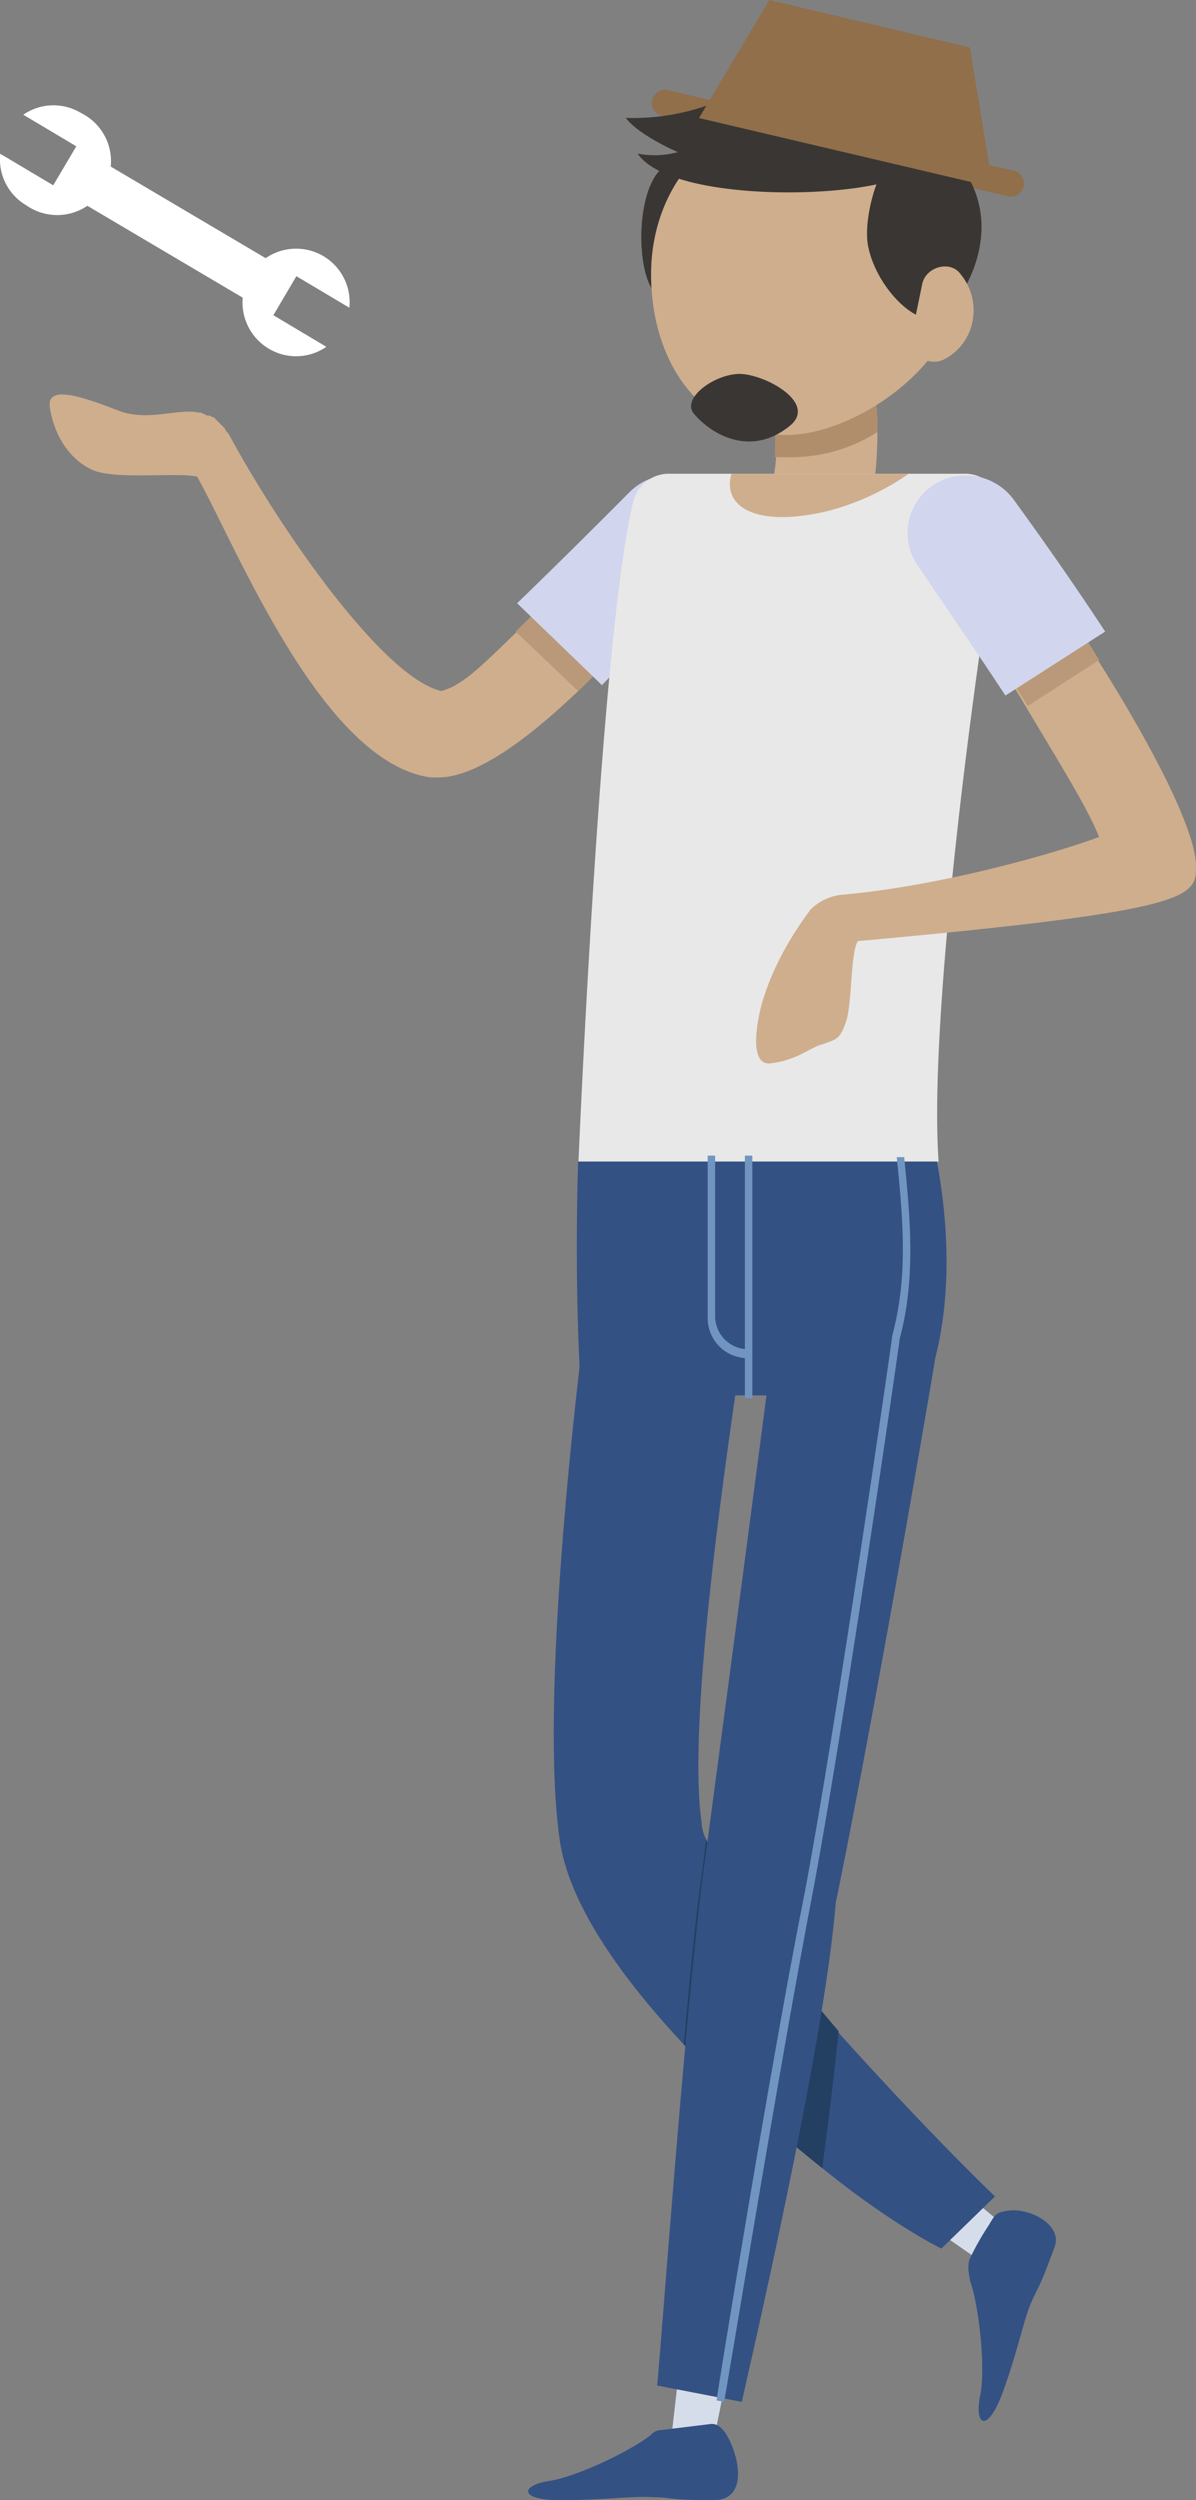 <svg id="Layer_1" data-name="Layer 1" xmlns="http://www.w3.org/2000/svg" viewBox="0 0 288.93 603.9"><rect x="0" y="0" width="288.93" height="603.9" fill="#808080" stroke="none"/><defs><style>.cls-1{fill:#906f4a;}.cls-2{fill:#d6ddea;}.cls-3{fill:#345184;}.cls-4{fill:#cfae8d;}.cls-5{fill:#3a3633;}.cls-6{fill:#b99979;}.cls-7{fill:#d1d5ed;}.cls-8{fill:#e8e8e8;}.cls-9{fill:#234063;}.cls-10{fill:#b18e6b;}.cls-11{fill:#7095c1;}.cls-12{fill:#fff;}</style></defs><title>man</title><path id="Path_1444" data-name="Path 1444" class="cls-1" d="M289.29,499.39a3,3,0,0,1-.58-2.65,3.16,3.16,0,0,1,3.78-2.38l83.65,19.48a3.16,3.16,0,0,1-1.4,6.16l-83.66-19.48A2.85,2.85,0,0,1,289.29,499.39Z" transform="translate(-131.14 -472.57)"/><g id="Group_2875" data-name="Group 2875"><g id="Group_2873" data-name="Group 2873"><path id="Path_3241" data-name="Path 3241" class="cls-2" d="M303.18,1063.89l6.11-30.21-12.58-1.8-3.6,31.29Z" transform="translate(-131.14 -472.57)"/><path id="Path_3242" data-name="Path 3242" class="cls-3" d="M290.59,1059.57a3.18,3.18,0,0,0-2.16,1.08c-4.31,3.6-17.62,10.07-24.45,11.15-7.2,1.08-7.56,4.68,2.51,4.68,10.43,0,18-1.08,22.3-.72,4.68,0,3.24.72,14.75.72,8.63,0,6.11-11.15,2.88-16.19-1.08-1.44-2.16-2.52-4-2.16Z" transform="translate(-131.14 -472.57)"/></g><g id="Group_2874" data-name="Group 2874"><path id="Path_3243" data-name="Path 3243" class="cls-2" d="M374.75,1011,351,991.24l-7.55,10.43,25.89,18Z" transform="translate(-131.14 -472.57)"/><path id="Path_3244" data-name="Path 3244" class="cls-3" d="M365.39,1018.22c-.71,1.8,0,5,.36,6.11,1.8,5.39,3.6,20.14,2.16,27-1.44,7.2,1.8,9,5.4-.72s5-17.26,6.83-21.58,1.8-2.87,5.75-13.66c2.16-5.4-6.47-10.07-12.22-8.64-1.8.36-2.16.72-3.6,3.24A65.44,65.44,0,0,0,365.39,1018.22Z" transform="translate(-131.14 -472.57)"/></g><path id="Path_3245" data-name="Path 3245" class="cls-4" d="M298.14,593.83a9.94,9.94,0,0,0-14,1l-.36.43a381.12,381.12,0,0,1-27.69,29.85c-8.27,7.91-12.95,12.94-18.34,14.38-14-3.23-38.84-38.84-51.43-62.22l-.36-.36c-.36-.36-.36-.72-.72-1.08l-.72-.71-.72-.72-.72-.73c-.36-.36-.36-.36-.72-.36a1.33,1.33,0,0,0-1.08-.36,1.16,1.16,0,0,1-.71-.36c-.36,0-.72-.36-1.08-.36h-.36c-4.68-1.08-12.23,2.16-19.06-.36-7.56-2.87-17.63-6.82-16.91-1.07,1.08,7.55,5.4,13.31,10.79,15.47,5.76,2.15,20.14.36,24.82,1.43C188.45,605,209,656.77,235.2,660.36H237c7.91,0,19.06-6.83,33.81-20.86a369.54,369.54,0,0,0,28.41-30.93C302.82,603.9,302.46,597.42,298.14,593.83Z" transform="translate(-131.14 -472.57)"/><path id="Path_3246" data-name="Path 3246" class="cls-5" d="M299.58,512.91c-13.67-7.55-15.83,19.42-11.51,28.41,4.68,9.35,18.7,17.62,22.66,10.07C315.76,541.32,317.93,523,299.58,512.91Z" transform="translate(-131.14 -472.57)"/><path id="Path_3247" data-name="Path 3247" class="cls-6" d="M299.22,608.57a371.26,371.26,0,0,1-28.41,30.93L255.7,625.12a386.83,386.83,0,0,0,27.69-29.85,10.25,10.25,0,0,1,14.39-1.44C302.46,597.42,302.82,603.9,299.22,608.57Z" transform="translate(-131.14 -472.57)"/><path id="Path_3248" data-name="Path 3248" class="cls-7" d="M303.18,611.81c-8.64,8.27-18,17.26-26.62,26.26l-20.5-19.79c10.79-10.43,20.5-20.14,27.33-27a14.23,14.23,0,0,1,20.11.32l0,0C308.93,597.07,308.57,606.42,303.18,611.81Z" transform="translate(-131.14 -472.57)"/><path id="Path_3249" data-name="Path 3249" class="cls-4" d="M343.1,576.93c0,9-1.08,20.5-6.12,28.77-6.11,10.07-7.55,11.87-7.55,12.23A11.74,11.74,0,0,1,319,623.68a12.32,12.32,0,0,1-10.43-18.35s1.08-1.8,7.91-12.59c1.08-1.8,1.8-5.39,2.16-9.71a81,81,0,0,0-.72-16.17c-1.08-6.48,3.6-13,10.07-13.67,6.47-1.08,12.94,3.6,13.66,10.07C342.38,565.06,343.1,570.45,343.1,576.93Z" transform="translate(-131.14 -472.57)"/><path id="Path_3250" data-name="Path 3250" class="cls-8" d="M373,597.07c-6.12,34.52-17.63,121.2-15.11,156.08h-87s5.39-128.39,13.3-159.68a8.85,8.85,0,0,1,8.28-6.47H364a8.79,8.79,0,0,1,9.08,8.49A10.54,10.54,0,0,1,373,597.07Z" transform="translate(-131.14 -472.57)"/><path id="Path_3251" data-name="Path 3251" class="cls-3" d="M353.89,809.62s10.43-19.42,3.6-56.47H270.81s-1.08,28.06.72,56.47Z" transform="translate(-131.14 -472.57)"/><path id="Path_3252" data-name="Path 3252" class="cls-3" d="M371.51,1003.11l-12.95,12.59c-6.47-3.24-17.26-10.07-28.77-19.42a417.14,417.14,0,0,1-33.45-29.86C281.24,950.24,269,933,266.49,917.87c-5.39-34.52,4.68-115.45,5.76-124.44,1.43-9.35,11.14-14,20.5-12.59S311.45,791.27,310,801c-3.24,22.66-12.95,87-9.35,111.86a9.26,9.26,0,0,0,1.08,3.95c3.95,11.51,16.9,29.13,32,46.76C346.33,977.57,360,992,371.51,1003.11Z" transform="translate(-131.14 -472.57)"/><path id="Path_3253" data-name="Path 3253" class="cls-9" d="M333.74,963.19c-1.08,10.79-2.52,22.3-3.95,33.09a419,419,0,0,1-33.45-29.85c1.44-16.19,2.88-31.29,4.32-41l1.08-8.64C305.69,927.94,318.64,945.57,333.74,963.19Z" transform="translate(-131.14 -472.57)"/><path id="Path_3254" data-name="Path 3254" class="cls-3" d="M289.87,1048.78c.36-1.07,6.83-91.35,11.15-123.71,6.83-51.07,17.62-132.71,17.62-133.79,1.44-9.35,15.47-14.75,24.82-13.31a17.06,17.06,0,0,1,14.12,19.57c0,.19-.06.38-.1.57,0,.72-14,83.08-24.45,134.15-2.88,36-21.94,116.52-22.66,120.48" transform="translate(-131.14 -472.57)"/><path id="Path_3255" data-name="Path 3255" class="cls-10" d="M343.1,576.93A38.65,38.65,0,0,1,321.88,583h-3.6a81,81,0,0,0-.72-16.18c-1.08-6.48,3.6-13,10.07-13.67,6.47-1.08,12.95,3.6,13.67,10.07C342.38,565.06,343.1,570.45,343.1,576.93Z" transform="translate(-131.14 -472.57)"/><path id="Path_3256" data-name="Path 3256" class="cls-4" d="M288.43,538.8c0,21.22,11.87,38.84,32.73,38.84,16.54,0,42.44-17.26,42.44-38.84A38.92,38.92,0,0,0,324.75,500C303.53,500,288.43,517.22,288.43,538.8Z" transform="translate(-131.14 -472.57)"/><path id="Path_3257" data-name="Path 3257" class="cls-4" d="M420.06,682.3c.36-8.63-10.79-29.85-23.74-50.35-7.91-13-16.18-25.89-23-36a10.43,10.43,0,0,0-14.39-2.88A10.78,10.78,0,0,0,356,607.49c7.56,11.51,15.83,23.74,22.66,35.25,9,15.11,15.11,24.82,18,32-10.79,4-38.12,11.87-62.58,14a12.5,12.5,0,0,0-7.19,3.6h0c-.72,1.07-7.55,9.71-11.15,20.86-1.8,5.39-3.95,17.26,1.8,16.18,5.76-.72,8.63-3.24,11.51-4.32,4.32-1.44,5-1.44,6.48-5.75s1.07-16.9,2.87-19.42C417.18,692.73,420.06,689.49,420.06,682.3Z" transform="translate(-131.14 -472.57)"/><path id="Path_3258" data-name="Path 3258" class="cls-11" d="M306.05,1052.74l-1.8-.36c0-.72,13.31-82.72,21.22-122.28C333,890.54,346.69,796,346.69,795.23c3.6-13.67,2.88-25.89,1.08-43.16h1.8c1.44,14.39,2.88,29.13-1.08,43.88,0,.72-13.66,95.31-21.22,134.87C319.72,970,306.41,1051.66,306.05,1052.74Z" transform="translate(-131.14 -472.57)"/><path id="Path_3259" data-name="Path 3259" class="cls-5" d="M358.92,507.87c-11.51-10.43-20.14,15.11-18,24.46,2.16,10.43,13.67,21.94,19.42,15.47C367.55,539.16,374.39,521.9,358.92,507.87Z" transform="translate(-131.14 -472.57)"/><path id="Path_3260" data-name="Path 3260" class="cls-5" d="M321.88,575.49c7.19-5.75-6.84-13-12.59-12.59-6.11.36-13.67,6.12-10.43,9.71C303.18,577.64,312.53,583,321.88,575.49Z" transform="translate(-131.14 -472.57)"/><path id="Path_3261" data-name="Path 3261" class="cls-5" d="M351.37,514c-9.35,6.83-57.9,7.91-66.18-4.32a21.81,21.81,0,0,0,9.71-.36s-9.35-4-12.58-8.27a54.43,54.43,0,0,0,22.3-4c10.78-4.67,32.72-10.79,46.75,1.44C365.39,511.11,351.37,514,351.37,514Z" transform="translate(-131.14 -472.57)"/><path id="Path_3262" data-name="Path 3262" class="cls-4" d="M366.12,550a13.11,13.11,0,0,1-6.84,9.35,5.49,5.49,0,0,1-7.91-5.75l2.52-12.23c.72-4.32,6.83-6.11,9.35-2.52A13.65,13.65,0,0,1,366.12,550Z" transform="translate(-131.14 -472.57)"/><path id="Path_3263" data-name="Path 3263" class="cls-4" d="M307.85,587c-2.16,7.55,5,11.86,17.63,10.07,8.63-1.08,18-5,25.17-10.07Z" transform="translate(-131.14 -472.57)"/><path id="Path_3264" data-name="Path 3264" class="cls-6" d="M396.68,632,379.42,643.1c-7.19-11.51-15.1-24.09-22.66-35.25A10.37,10.37,0,0,1,374,596.35C380.14,606.06,388.77,619,396.68,632Z" transform="translate(-131.14 -472.57)"/><path id="Path_3265" data-name="Path 3265" class="cls-7" d="M353.17,609.65c6.83,10.07,14,20.5,20.86,30.93l24.1-15.46c-8.28-12.59-16.19-23.74-21.95-31.65a14.37,14.37,0,0,0-19.78-3.6,13.93,13.93,0,0,0-3.53,19.37Z" transform="translate(-131.14 -472.57)"/><rect id="Rectangle_863" data-name="Rectangle 863" class="cls-11" x="179.95" y="279.14" width="1.8" height="58.62"/><path id="Path_3266" data-name="Path 3266" class="cls-11" d="M311.81,800.63A9.67,9.67,0,0,1,302.1,791V751.71h1.8v38.85a8,8,0,0,0,7.91,7.91Z" transform="translate(-131.14 -472.57)"/></g><g id="Group_2876" data-name="Group 2876"><rect id="Rectangle_864" data-name="Rectangle 864" class="cls-12" x="167.02" y="499.79" width="11.03" height="56.08" transform="translate(-500.79 -64.79) rotate(-59.41)"/><path id="Path_3267" data-name="Path 3267" class="cls-12" d="M196,556.75A13,13,0,0,1,191.54,539h0a12.93,12.93,0,0,1,24,7.9l-12.8-7.62-5.56,9.43,12.8,7.63A12.85,12.85,0,0,1,196,556.75Z" transform="translate(-131.14 -472.57)"/><path id="Path_3268" data-name="Path 3268" class="cls-12" d="M137.52,522.18a13,13,0,1,0,13.15-22.34h0a12.83,12.83,0,0,0-13.9.44l12.8,7.63L144,517.33l-12.8-7.62A12.86,12.86,0,0,0,137.52,522.18Z" transform="translate(-131.14 -472.57)"/></g><path id="Path_3234" data-name="Path 3234" class="cls-1" d="M371,517.78l-5.55-33.73L317,472.57,300,501.08Z" transform="translate(-131.14 -472.57)"/><path class="cls-12" d="M268.12,832" transform="translate(-131.14 -472.57)"/></svg>